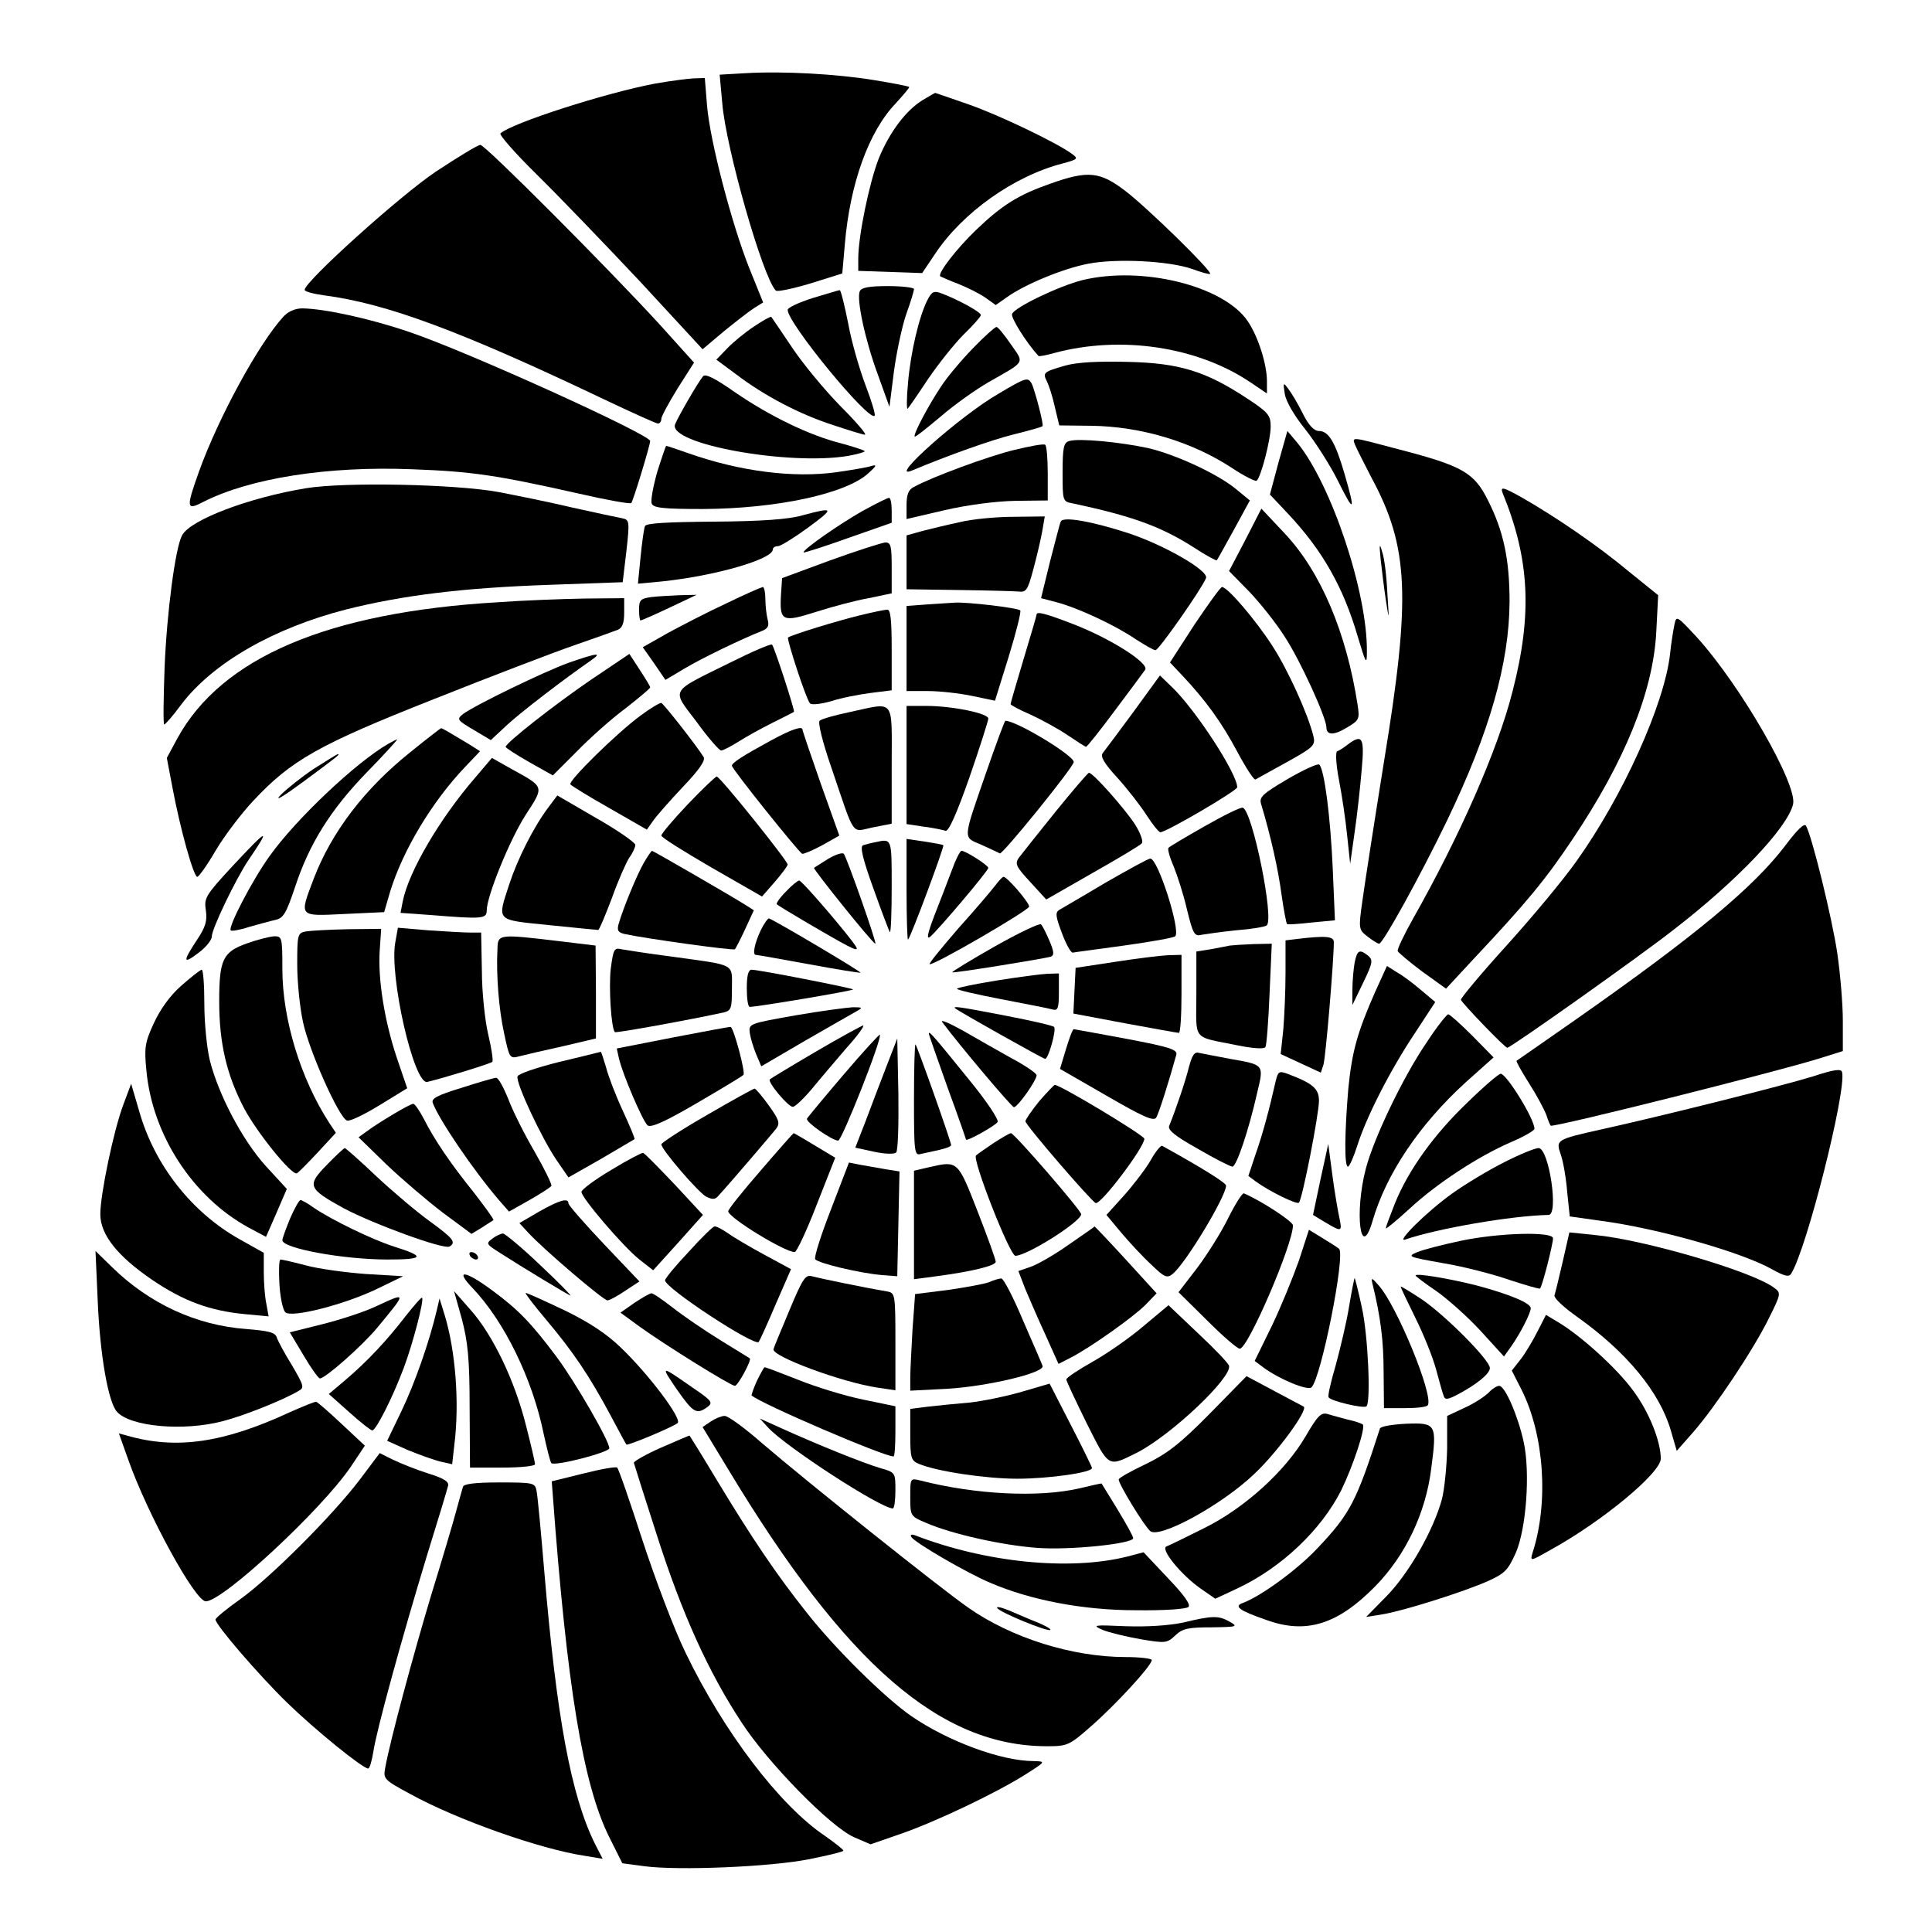 <?xml version="1.0" standalone="no"?>
<!DOCTYPE svg PUBLIC "-//W3C//DTD SVG 20010904//EN"
 "http://www.w3.org/TR/2001/REC-SVG-20010904/DTD/svg10.dtd">
<svg version="1.0" xmlns="http://www.w3.org/2000/svg"
 width="520pt" height="520pt" viewBox="0 0 520 520"
 preserveAspectRatio="xMidYMid meet">
<g transform="translate(0,520) scale(0.1,-0.1)"
fill="#000000" stroke="none">
<path d="M2006 5003 l-69 -4 7 -77 c10 -121 109 -468 144 -504 4 -4 46 5 93
19 l86 27 7 80 c14 162 64 302 137 378 21 23 38 43 36 44 -2 2 -43 10 -92 18
-102 17 -248 25 -349 19z"/>
<path d="M1763 4975 c-133 -25 -385 -106 -416 -134 -4 -4 40 -54 99 -112 58
-57 182 -186 276 -286 l169 -183 57 48 c32 26 68 54 82 63 l24 15 -38 94 c-47
119 -105 340 -113 436 l-6 74 -31 -1 c-17 -1 -63 -7 -103 -14z"/>
<path d="M2484 4931 c-46 -28 -90 -87 -119 -158 -25 -64 -55 -208 -55 -269 l0
-33 86 -3 86 -3 35 52 c73 110 211 209 343 243 41 11 43 13 25 26 -41 30 -195
104 -278 133 -49 17 -89 31 -90 31 -1 0 -16 -9 -33 -19z"/>
<path d="M1173 4738 c-97 -65 -353 -296 -353 -318 0 -5 24 -11 53 -15 167 -22
365 -95 751 -279 76 -36 142 -66 147 -66 5 0 9 6 9 13 0 6 20 43 44 82 l44 69
-91 101 c-139 152 -471 485 -484 485 -7 0 -61 -33 -120 -72z"/>
<path d="M2828 4706 c-86 -30 -130 -57 -201 -125 -52 -50 -105 -118 -96 -125
2 -1 24 -11 48 -20 25 -10 57 -26 73 -37 l28 -20 30 21 c49 35 151 77 218 90
76 15 218 8 281 -14 24 -9 46 -15 48 -13 6 7 -169 178 -228 223 -68 52 -100
56 -201 20z"/>
<path d="M2913 4446 c-63 -16 -182 -73 -189 -91 -4 -10 39 -78 71 -113 2 -2
21 2 43 8 179 48 384 17 526 -78 l46 -31 0 33 c0 46 -24 121 -52 162 -65 95
-284 149 -445 110z"/>
<path d="M2314 4416 c-9 -23 15 -133 49 -225 l31 -86 12 95 c7 52 22 122 33
154 12 33 21 63 21 68 0 4 -32 8 -70 8 -51 0 -72 -4 -76 -14z"/>
<path d="M2188 4398 c-38 -12 -68 -26 -68 -32 0 -36 218 -301 234 -285 3 3 -8
39 -24 81 -16 42 -38 117 -47 167 -10 50 -20 91 -23 90 -3 0 -35 -10 -72 -21z"/>
<path d="M2496 4392 c-22 -43 -45 -140 -52 -222 -4 -41 -4 -73 -1 -70 3 3 28
39 55 80 28 41 71 95 96 120 25 24 46 48 46 52 0 8 -60 41 -105 58 -21 8 -27
6 -39 -18z"/>
<path d="M763 4348 c-67 -73 -175 -272 -227 -416 -36 -101 -35 -107 13 -82
125 63 333 96 560 87 163 -6 228 -16 451 -66 74 -17 136 -28 139 -25 5 5 50
153 51 167 0 17 -488 239 -647 293 -105 36 -228 63 -289 64 -19 0 -38 -8 -51
-22z"/>
<path d="M2029 4321 c-24 -16 -57 -43 -72 -59 l-29 -30 54 -40 c75 -57 170
-107 260 -136 42 -14 81 -26 86 -26 6 0 -24 35 -67 78 -42 43 -101 114 -130
158 -29 43 -54 80 -55 81 -2 2 -23 -10 -47 -26z"/>
<path d="M2619 4263 c-31 -32 -70 -78 -86 -103 -34 -51 -76 -130 -71 -135 2
-2 33 23 70 54 37 32 95 73 128 92 102 58 97 50 61 102 -18 26 -35 47 -39 47
-4 0 -33 -26 -63 -57z"/>
<path d="M2867 4216 c-59 -17 -61 -19 -49 -43 5 -10 15 -40 21 -68 l12 -50 87
-1 c134 -2 270 -43 377 -113 33 -22 63 -37 67 -35 11 7 38 109 38 146 0 30 -6
38 -64 76 -111 73 -182 95 -321 98 -81 2 -136 -1 -168 -10z"/>
<path d="M1892 4187 c-14 -17 -67 -109 -75 -129 -20 -53 306 -112 466 -85 27
5 47 11 44 13 -3 3 -31 12 -64 21 -84 21 -191 73 -283 136 -57 40 -82 52 -88
44z"/>
<path d="M2687 4140 c-101 -58 -298 -233 -234 -207 103 43 216 83 276 98 41
10 76 20 77 22 4 4 -22 102 -30 116 -10 16 -15 15 -89 -29z"/>
<path d="M3458 4140 c3 -20 25 -58 54 -94 27 -34 67 -96 89 -140 44 -89 48
-85 18 18 -25 86 -43 116 -69 116 -13 0 -28 15 -44 48 -13 26 -31 56 -39 66
-13 18 -14 16 -9 -14z"/>
<path d="M3441 3955 l-23 -86 49 -52 c92 -98 148 -196 187 -329 22 -74 25 -79
25 -43 2 159 -95 450 -187 563 l-27 32 -24 -85z"/>
<path d="M2878 4013 c-15 -4 -18 -17 -18 -84 0 -78 0 -79 28 -84 159 -34 237
-62 326 -119 32 -21 60 -36 61 -34 2 2 22 39 46 82 l43 79 -34 28 c-49 42
-166 96 -240 113 -74 16 -186 27 -212 19z"/>
<path d="M3647 4003 c4 -10 24 -49 44 -88 101 -187 107 -321 34 -765 -26 -162
-52 -330 -58 -374 -11 -77 -10 -78 14 -97 13 -10 27 -19 31 -19 10 0 110 181
183 332 114 237 167 422 168 588 0 114 -16 190 -58 273 -37 75 -69 93 -238
137 -132 35 -128 35 -120 13z"/>
<path d="M2730 3989 c-67 -16 -220 -72 -271 -100 -14 -7 -19 -21 -19 -48 l0
-38 103 24 c61 14 137 24 190 25 l87 1 0 73 c0 40 -3 75 -7 77 -5 3 -42 -4
-83 -14z"/>
<path d="M1769 3930 c-11 -39 -18 -77 -15 -85 4 -12 30 -15 138 -15 199 1 386
41 446 97 21 19 23 23 8 19 -11 -4 -54 -11 -95 -17 -115 -16 -259 2 -398 51
-31 11 -58 20 -60 20 -1 0 -12 -32 -24 -70z"/>
<path d="M824 3886 c-153 -25 -312 -85 -334 -127 -18 -33 -41 -207 -47 -356
-3 -84 -4 -153 -1 -153 3 0 24 24 46 54 85 112 249 206 445 256 152 38 314 58
548 66 l195 7 10 84 c9 80 8 84 -11 88 -11 2 -72 15 -135 29 -63 15 -153 33
-200 42 -117 21 -412 27 -516 10z"/>
<path d="M4044 3874 c73 -178 81 -326 27 -535 -40 -158 -142 -389 -268 -612
-24 -43 -43 -82 -41 -87 2 -4 31 -29 66 -55 l64 -46 77 83 c140 149 191 211
262 317 142 211 219 400 227 562 l5 97 -78 63 c-85 71 -198 148 -289 200 -50
28 -58 30 -52 13z"/>
<path d="M2322 3825 c-62 -35 -164 -106 -159 -112 2 -1 56 16 120 39 l117 41
0 33 c0 19 -3 34 -7 34 -5 0 -36 -16 -71 -35z"/>
<path d="M2160 3813 c-38 -11 -111 -16 -237 -17 -127 -1 -184 -4 -187 -12 -3
-7 -8 -44 -12 -84 l-7 -71 64 6 c145 15 299 60 299 86 0 5 6 9 14 9 7 0 44 23
81 50 72 53 71 56 -15 33z"/>
<path d="M3352 3747 l-44 -84 53 -54 c29 -30 73 -85 97 -123 42 -64 111 -216
112 -243 0 -22 19 -23 54 -2 34 20 36 23 30 62 -30 194 -99 358 -196 461 l-63
67 -43 -84z"/>
<path d="M2585 3795 c-33 -7 -79 -18 -102 -24 l-43 -12 0 -73 0 -72 138 -2
c75 -1 148 -3 162 -4 22 -3 26 3 41 59 9 33 20 80 24 102 l7 41 -84 -1 c-45 0
-110 -6 -143 -14z"/>
<path d="M2855 3796 c-3 -6 -15 -55 -29 -108 l-24 -98 42 -11 c57 -15 158 -62
212 -99 25 -16 49 -30 54 -30 9 0 125 166 136 194 8 20 -111 88 -206 120 -101
33 -180 47 -185 32z"/>
<path d="M2235 3692 l-130 -48 -3 -45 c-4 -71 3 -75 94 -46 44 14 107 31 142
37 l62 13 0 68 c0 59 -2 69 -17 69 -10 -1 -76 -22 -148 -48z"/>
<path d="M3716 3695 c3 -27 9 -77 14 -110 9 -58 9 -57 4 20 -2 44 -8 94 -14
110 -7 25 -8 21 -4 -20z"/>
<path d="M1955 3576 c-50 -23 -121 -60 -158 -80 l-67 -38 31 -44 30 -44 52 31
c49 29 155 80 206 100 18 7 22 14 17 32 -3 12 -6 37 -6 55 0 17 -3 32 -7 32
-5 -1 -49 -20 -98 -44z"/>
<path d="M3215 3519 l-66 -102 34 -36 c62 -66 105 -125 147 -204 23 -43 45
-77 49 -75 3 2 42 23 85 47 72 40 77 45 71 70 -15 60 -68 177 -110 242 -45 70
-121 159 -136 159 -4 0 -37 -46 -74 -101z"/>
<path d="M1753 3593 c-29 -4 -33 -8 -33 -34 0 -16 2 -29 4 -29 2 0 37 15 77
34 l74 35 -45 -1 c-25 -1 -60 -3 -77 -5z"/>
<path d="M1339 3579 c-457 -27 -743 -149 -862 -367 l-28 -52 15 -79 c21 -112
57 -241 67 -241 4 0 27 32 49 70 23 39 69 100 102 135 102 109 176 151 485
273 153 61 323 126 378 145 55 19 108 38 118 42 12 5 17 18 17 46 l0 39 -107
-1 c-60 -1 -165 -5 -234 -10z"/>
<path d="M2493 3573 l-53 -4 0 -115 0 -114 58 0 c31 0 85 -6 118 -13 l62 -13
37 119 c20 65 34 121 31 124 -6 7 -143 23 -176 21 -14 -1 -49 -3 -77 -5z"/>
<path d="M2315 3544 c-58 -14 -186 -53 -194 -60 -4 -4 49 -167 59 -177 4 -5
30 -2 58 6 27 9 75 18 106 22 l56 7 0 109 c0 81 -3 109 -12 108 -7 0 -40 -7
-73 -15z"/>
<path d="M2790 3546 c0 -3 -16 -57 -35 -120 -19 -64 -35 -118 -35 -121 0 -3
25 -16 55 -29 30 -14 74 -38 99 -55 25 -17 47 -31 49 -31 3 0 38 44 78 98 40
53 76 102 81 109 13 17 -92 84 -193 123 -75 29 -99 35 -99 26z"/>
<path d="M4507 3520 c-3 -14 -9 -50 -12 -80 -15 -135 -127 -383 -252 -558 -36
-51 -122 -154 -190 -229 -68 -75 -122 -140 -121 -144 4 -10 118 -129 125 -129
9 0 355 245 448 318 171 132 305 273 321 337 13 52 -141 320 -259 450 -53 57
-55 59 -60 35z"/>
<path d="M1964 3416 c-164 -81 -157 -69 -89 -159 31 -43 61 -77 66 -77 5 0 26
11 47 24 20 13 62 36 92 51 30 15 56 28 57 29 3 3 -53 175 -59 181 -3 3 -54
-19 -114 -49z"/>
<path d="M1530 3416 c-66 -24 -250 -113 -284 -138 -17 -14 -16 -16 28 -42 l47
-28 44 41 c38 35 154 124 225 173 33 23 18 21 -60 -6z"/>
<path d="M1590 3370 c-98 -67 -228 -169 -229 -180 0 -3 28 -21 63 -41 l64 -36
64 64 c34 35 93 88 131 116 37 29 67 54 67 57 0 3 -13 24 -28 47 l-28 43 -104
-70z"/>
<path d="M3050 3283 c-40 -54 -77 -104 -82 -110 -7 -9 4 -28 40 -67 27 -30 62
-75 78 -100 16 -25 33 -46 37 -46 16 0 207 112 207 121 0 37 -114 212 -178
272 l-30 29 -72 -99z"/>
<path d="M1724 3274 c-64 -47 -194 -175 -189 -185 3 -4 50 -33 105 -64 l101
-58 17 24 c9 13 45 54 80 91 43 45 61 71 56 80 -16 27 -107 143 -114 146 -4 1
-29 -14 -56 -34z"/>
<path d="M2285 3283 c-38 -8 -74 -18 -79 -23 -5 -5 8 -58 32 -127 65 -191 52
-172 111 -160 l51 10 0 158 c0 183 11 169 -115 142z"/>
<path d="M2440 3141 l0 -159 46 -7 c26 -3 52 -9 59 -11 8 -3 30 46 64 143 28
81 51 153 51 159 0 14 -97 34 -167 34 l-53 0 0 -159z"/>
<path d="M2655 3123 c-65 -188 -64 -175 -13 -197 24 -11 46 -21 49 -23 7 -4
199 233 199 246 0 18 -154 111 -184 111 -2 0 -25 -62 -51 -137z"/>
<path d="M1105 3176 c-124 -99 -213 -216 -261 -342 -39 -103 -41 -100 83 -94
l107 5 16 55 c34 111 113 243 203 337 l39 41 -28 18 c-57 34 -73 44 -77 44 -1
0 -39 -29 -82 -64z"/>
<path d="M2075 3207 c-77 -42 -105 -60 -105 -68 0 -9 180 -233 189 -237 4 -1
28 9 54 23 l46 26 -50 140 c-27 77 -49 142 -49 145 0 11 -30 1 -85 -29z"/>
<path d="M1045 3198 c-87 -50 -249 -203 -320 -303 -46 -64 -112 -191 -104
-199 2 -3 25 1 49 9 25 7 57 16 71 19 22 5 29 17 53 88 38 116 95 208 194 310
47 48 83 88 81 88 -2 0 -13 -6 -24 -12z"/>
<path d="M3626 3195 c-10 -8 -23 -16 -27 -17 -5 -2 -3 -37 5 -78 8 -41 18
-109 22 -150 l8 -75 12 85 c7 47 15 122 19 168 8 88 2 98 -39 67z"/>
<path d="M845 3131 c-33 -22 -73 -54 -90 -71 -18 -19 7 -4 60 35 96 71 101 75
94 75 -2 0 -31 -18 -64 -39z"/>
<path d="M1279 3107 c-96 -111 -179 -253 -195 -333 l-6 -31 84 -6 c135 -11
148 -10 148 12 0 39 62 191 105 258 50 77 51 74 -36 122 l-55 31 -45 -53z"/>
<path d="M3467 3104 c-68 -40 -78 -49 -73 -67 27 -90 46 -176 55 -243 6 -43
13 -79 15 -81 1 -2 31 0 66 4 l63 6 -6 141 c-6 135 -22 263 -36 278 -3 4 -41
-13 -84 -38z"/>
<path d="M2840 3014 c-47 -58 -91 -114 -98 -123 -11 -16 -7 -24 31 -65 l43
-47 124 71 c69 39 129 75 133 80 5 4 -3 27 -18 51 -28 43 -113 139 -124 139
-3 0 -44 -48 -91 -106z"/>
<path d="M1851 3035 c-39 -41 -71 -79 -71 -84 0 -5 61 -43 135 -86 l136 -78
34 39 c19 22 34 42 35 47 0 10 -182 237 -191 237 -3 0 -39 -34 -78 -75z"/>
<path d="M1476 3027 c-40 -53 -83 -139 -105 -206 -33 -102 -39 -96 107 -111
70 -7 129 -13 132 -13 3 0 19 39 37 86 17 48 39 97 47 109 9 12 16 28 16 34 0
6 -47 39 -105 72 l-105 61 -24 -32z"/>
<path d="M3242 2976 c-51 -29 -95 -55 -97 -58 -3 -3 3 -25 14 -50 10 -25 27
-77 36 -117 16 -65 20 -72 39 -67 12 2 53 8 92 12 40 3 77 9 83 13 22 14 -38
309 -64 317 -6 2 -52 -21 -103 -50z"/>
<path d="M4805 2924 c-85 -112 -241 -242 -565 -469 -85 -59 -156 -109 -158
-110 -2 -2 13 -28 33 -60 20 -31 41 -70 47 -86 5 -16 11 -29 12 -29 29 0 598
143 719 180 l67 21 0 82 c0 45 -7 127 -15 182 -14 94 -68 314 -84 342 -4 9
-23 -9 -56 -53z"/>
<path d="M625 2868 c-72 -78 -76 -85 -71 -118 4 -28 0 -44 -24 -80 -39 -59
-38 -67 5 -34 19 14 35 34 35 43 0 21 63 152 98 205 62 91 55 89 -43 -16z"/>
<path d="M2355 2933 c-11 -2 -26 -6 -32 -8 -9 -3 -1 -37 28 -117 22 -62 42
-114 44 -117 3 -2 5 53 5 122 0 133 1 130 -45 120z"/>
<path d="M2440 2804 c0 -75 2 -135 4 -133 8 8 98 250 95 254 -2 2 -25 6 -51
10 l-48 7 0 -138z"/>
<path d="M1733 2878 c-19 -33 -56 -123 -68 -165 -5 -18 -1 -23 17 -27 54 -12
292 -45 296 -41 2 2 15 27 28 55 l23 50 -22 14 c-31 20 -249 146 -252 146 -2
0 -12 -15 -22 -32z"/>
<path d="M2230 2889 c-19 -12 -37 -23 -39 -25 -3 -3 158 -204 165 -204 5 0
-77 233 -85 242 -4 4 -22 -2 -41 -13z"/>
<path d="M2562 2858 c-11 -29 -32 -84 -47 -122 -19 -50 -22 -66 -11 -57 22 19
156 177 156 185 0 7 -61 46 -72 46 -4 0 -16 -24 -26 -52z"/>
<path d="M2975 2824 c-60 -36 -116 -68 -124 -73 -11 -7 -10 -17 7 -62 11 -30
24 -53 29 -53 4 1 67 9 138 19 72 10 134 21 138 25 16 14 -47 211 -67 209 -6
0 -60 -30 -121 -65z"/>
<path d="M2679 2817 c-9 -12 -53 -64 -99 -115 -45 -52 -80 -95 -78 -97 6 -7
268 145 268 155 0 11 -59 80 -69 80 -3 0 -13 -11 -22 -23z"/>
<path d="M2115 2800 c-16 -16 -27 -32 -24 -34 6 -6 152 -92 189 -111 23 -12
30 -13 24 -3 -17 28 -145 178 -153 178 -4 0 -20 -13 -36 -30z"/>
<path d="M2047 2695 c-16 -34 -22 -65 -13 -65 3 0 66 -11 142 -25 75 -14 138
-24 140 -23 2 3 -224 137 -246 146 -3 1 -14 -14 -23 -33z"/>
<path d="M2678 2653 c-65 -37 -116 -68 -115 -70 3 -3 243 36 265 42 10 4 9 13
-3 42 -9 21 -19 41 -23 45 -4 4 -60 -23 -124 -59z"/>
<path d="M823 2693 c-22 -4 -23 -9 -23 -89 0 -47 7 -117 16 -157 17 -77 96
-255 118 -263 7 -3 46 16 87 41 l75 46 -28 82 c-34 102 -51 213 -46 289 l4 58
-90 -1 c-50 -1 -101 -4 -113 -6z"/>
<path d="M1064 2664 c-17 -90 50 -384 86 -376 39 9 170 49 175 54 3 3 -2 36
-11 74 -9 38 -17 115 -17 171 l-2 103 -30 0 c-16 0 -67 3 -112 6 l-82 7 -7
-39z"/>
<path d="M665 2661 c-65 -23 -75 -43 -75 -156 0 -113 20 -198 67 -288 35 -66
128 -181 142 -175 4 2 29 27 56 56 l49 53 -18 27 c-77 119 -126 279 -126 414
0 85 -1 88 -22 88 -13 -1 -45 -9 -73 -19z"/>
<path d="M1339 2648 c-4 -74 4 -167 18 -230 14 -66 15 -68 41 -61 15 4 67 16
117 27 l89 21 0 125 -1 125 -99 12 c-160 19 -164 19 -165 -19z"/>
<path d="M3493 2673 l-33 -4 0 -87 c0 -48 -3 -117 -6 -153 l-7 -66 54 -25 54
-25 7 21 c6 18 28 280 28 330 0 16 -21 18 -97 9z"/>
<path d="M3310 2655 c-8 -2 -32 -6 -52 -10 l-38 -6 0 -114 c0 -130 -14 -113
113 -139 40 -8 70 -10 73 -4 3 5 8 69 11 143 l6 135 -49 -1 c-27 -1 -56 -3
-64 -4z"/>
<path d="M1644 2594 c-6 -51 1 -162 11 -172 3 -3 201 33 293 53 20 5 22 11 22
64 0 69 13 62 -160 86 -63 8 -125 18 -137 20 -20 5 -22 0 -29 -51z"/>
<path d="M3646 2609 c-3 -17 -6 -50 -6 -73 l0 -41 29 60 c26 54 27 61 13 73
-23 18 -29 15 -36 -19z"/>
<path d="M3000 2611 l-105 -16 -3 -61 -3 -62 138 -26 c76 -14 142 -26 146 -26
4 0 7 47 7 105 l0 105 -37 -1 c-21 -1 -85 -9 -143 -18z"/>
<path d="M3702 2532 c-49 -111 -63 -162 -73 -262 -10 -119 -11 -210 -1 -210 4
0 15 25 25 56 25 79 89 204 155 303 l55 84 -38 32 c-21 18 -50 40 -65 48 l-27
17 -31 -68z"/>
<path d="M488 2547 c-30 -26 -57 -64 -74 -101 -24 -52 -26 -66 -20 -127 16
-174 125 -341 275 -423 l47 -25 28 64 28 65 -57 62 c-63 70 -126 190 -150 283
-8 32 -15 101 -15 152 0 51 -3 93 -7 93 -5 -1 -29 -20 -55 -43z"/>
<path d="M2010 2540 c0 -27 3 -50 8 -50 21 0 282 44 278 47 -4 4 -254 53 -273
53 -9 0 -13 -16 -13 -50z"/>
<path d="M2683 2561 c-56 -9 -105 -19 -107 -22 -3 -3 50 -15 117 -28 67 -13
130 -25 140 -28 14 -4 17 3 17 46 l0 51 -32 -1 c-18 -1 -79 -9 -135 -18z"/>
<path d="M2140 2467 c-123 -22 -125 -22 -122 -47 2 -14 10 -40 17 -57 l14 -33
118 69 c65 37 127 73 138 79 18 10 17 11 -10 11 -16 -1 -86 -10 -155 -22z"/>
<path d="M2571 2486 c9 -8 237 -136 242 -136 9 0 31 79 24 86 -4 4 -62 17
-129 30 -124 24 -145 27 -137 20z"/>
<path d="M3839 2393 c-64 -94 -142 -258 -163 -339 -31 -119 -14 -250 18 -141
37 128 127 261 251 374 l75 67 -57 58 c-32 32 -61 58 -65 58 -4 0 -31 -34 -59
-77z"/>
<path d="M2536 2449 c47 -63 187 -229 193 -229 10 0 61 72 61 86 0 5 -30 26
-68 46 -37 21 -96 54 -132 75 -36 20 -60 30 -54 22z"/>
<path d="M1813 2408 l-153 -30 6 -27 c10 -43 64 -169 77 -180 9 -7 47 10 131
59 65 38 122 72 127 77 6 6 -25 122 -34 129 -1 1 -71 -12 -154 -28z"/>
<path d="M2195 2369 c-65 -38 -121 -72 -123 -74 -7 -7 50 -75 62 -74 6 0 29
22 51 48 22 27 64 76 93 110 30 33 50 61 45 61 -4 -1 -62 -32 -128 -71z"/>
<path d="M2869 2376 l-16 -53 125 -72 c97 -56 127 -70 134 -59 7 11 36 103 54
169 4 14 -18 21 -134 43 -76 14 -140 26 -142 26 -3 0 -12 -24 -21 -54z"/>
<path d="M2270 2307 c-52 -61 -96 -114 -98 -118 -4 -9 68 -59 84 -59 10 0 120
278 112 285 -1 2 -46 -47 -98 -108z"/>
<path d="M2500 2418 c0 -3 23 -68 50 -144 28 -76 50 -140 50 -141 0 -7 79 37
85 47 4 6 -30 57 -76 113 -94 116 -109 134 -109 125z"/>
<path d="M2386 2330 c-16 -41 -41 -107 -56 -147 l-28 -72 51 -11 c28 -6 54 -7
59 -2 5 5 7 76 6 158 l-3 149 -29 -75z"/>
<path d="M2460 2241 c0 -140 1 -152 18 -147 9 2 32 7 50 11 17 4 32 9 32 13 0
9 -91 266 -96 271 -2 2 -4 -64 -4 -148z"/>
<path d="M1506 2342 c-60 -15 -111 -32 -113 -39 -6 -16 66 -169 106 -227 l31
-45 88 50 c48 28 88 52 90 53 1 2 -13 36 -32 77 -19 41 -39 93 -45 117 -7 23
-13 42 -14 41 -1 0 -51 -13 -111 -27z"/>
<path d="M3200 2328 c-9 -37 -34 -111 -53 -158 -5 -11 16 -28 77 -62 46 -27
88 -48 93 -48 11 0 44 98 67 200 18 75 19 74 -73 90 -36 7 -74 14 -83 16 -13
4 -19 -5 -28 -38z"/>
<path d="M4880 2303 c-77 -24 -399 -105 -571 -143 -121 -27 -122 -28 -108 -68
6 -17 14 -61 17 -99 l7 -67 85 -12 c151 -20 377 -84 459 -130 34 -19 46 -22
52 -12 42 67 149 492 137 542 -2 10 -20 8 -78 -11z"/>
<path d="M3434 2292 c-18 -79 -35 -143 -54 -197 l-20 -60 20 -15 c34 -25 110
-63 116 -57 9 8 54 238 54 274 0 33 -16 47 -85 73 -22 8 -25 6 -31 -18z"/>
<path d="M3950 2233 c-89 -85 -159 -181 -196 -273 -13 -33 -24 -62 -24 -66 0
-3 28 20 63 52 74 69 188 143 274 180 35 15 63 31 63 36 0 26 -75 148 -91 148
-5 0 -45 -34 -89 -77z"/>
<path d="M1242 2272 c-66 -20 -82 -29 -77 -41 17 -45 107 -178 177 -260 l28
-32 55 31 c30 17 56 34 59 38 2 4 -18 45 -45 92 -27 46 -59 110 -71 142 -13
32 -27 58 -33 57 -5 0 -47 -12 -93 -27z"/>
<path d="M332 2227 c-26 -69 -62 -241 -62 -295 0 -55 46 -113 140 -177 84 -57
155 -83 249 -92 l64 -6 -6 33 c-4 18 -7 56 -7 85 l0 53 -66 37 c-128 72 -228
199 -269 343 l-22 75 -21 -56z"/>
<path d="M2797 2236 c-20 -25 -37 -49 -37 -54 0 -10 177 -215 189 -220 14 -5
131 150 131 173 0 9 -226 145 -241 145 -2 0 -21 -20 -42 -44z"/>
<path d="M1903 2199 c-68 -39 -123 -75 -123 -79 0 -14 99 -129 121 -141 17 -8
24 -8 33 3 33 36 143 165 155 180 11 15 8 24 -20 63 -18 25 -35 45 -38 45 -3
0 -61 -32 -128 -71z"/>
<path d="M1060 2202 c-25 -15 -57 -35 -70 -45 l-25 -18 75 -73 c42 -40 110
-98 152 -130 l77 -57 28 17 c15 10 30 19 31 20 2 2 -21 33 -50 71 -66 82 -108
144 -137 201 -12 23 -25 42 -29 41 -4 0 -27 -12 -52 -27z"/>
<path d="M2047 2049 c-48 -55 -87 -104 -87 -109 0 -17 152 -110 179 -110 5 0
32 57 59 127 l50 127 -55 33 c-30 18 -55 33 -57 33 -1 0 -41 -45 -89 -101z"/>
<path d="M2675 2124 c-22 -15 -44 -30 -48 -34 -11 -10 91 -270 106 -270 31 0
177 92 177 112 0 10 -180 218 -189 218 -4 0 -24 -12 -46 -26z"/>
<path d="M3097 2077 c-14 -24 -47 -67 -72 -95 l-47 -52 40 -48 c22 -26 58 -65
81 -86 35 -34 42 -37 57 -25 35 28 144 209 144 238 0 7 -60 45 -172 107 -3 2
-18 -15 -31 -39z"/>
<path d="M3554 2025 l-20 -95 33 -20 c44 -26 46 -26 38 12 -4 18 -13 70 -19
116 l-11 83 -21 -96z"/>
<path d="M880 2065 c-55 -56 -51 -64 45 -117 81 -43 270 -112 285 -103 18 11
11 21 -52 67 -35 25 -100 80 -145 122 -44 42 -83 76 -85 76 -2 0 -24 -20 -48
-45z"/>
<path d="M4049 2072 c-42 -21 -105 -59 -140 -84 -70 -50 -155 -135 -126 -124
84 29 284 64 385 66 28 0 1 180 -27 180 -9 0 -51 -17 -92 -38z"/>
<path d="M1645 2051 c-44 -26 -80 -53 -80 -59 0 -16 112 -147 156 -182 l37
-29 67 74 67 75 -77 83 c-43 45 -80 83 -84 84 -3 1 -42 -19 -86 -46z"/>
<path d="M2237 1946 c-27 -69 -46 -129 -43 -135 7 -11 121 -38 181 -43 l40 -3
3 141 3 141 -38 6 c-21 4 -51 9 -68 12 l-30 6 -48 -125z"/>
<path d="M2503 2059 l-43 -10 0 -146 0 -146 53 7 c100 13 167 29 167 40 0 6
-22 67 -49 136 -53 136 -53 136 -128 119z"/>
<path d="M3306 1922 c-19 -39 -57 -99 -84 -135 l-50 -65 77 -76 c42 -42 81
-76 88 -76 22 0 143 281 143 332 0 10 -83 65 -132 86 -4 2 -23 -28 -42 -66z"/>
<path d="M781 1921 c-11 -27 -21 -54 -21 -59 0 -22 164 -52 283 -52 99 0 103
8 17 35 -59 19 -166 71 -215 104 -16 12 -33 21 -36 21 -4 0 -16 -22 -28 -49z"/>
<path d="M1451 1939 l-53 -31 23 -25 c41 -45 203 -183 214 -183 6 0 27 12 48
26 l38 25 -96 101 c-52 55 -95 104 -95 109 0 16 -24 9 -79 -22z"/>
<path d="M1853 1830 c-35 -37 -63 -71 -63 -76 0 -21 240 -178 252 -166 3 4 24
50 46 102 l41 94 -72 39 c-39 21 -83 47 -98 58 -15 10 -31 19 -36 18 -4 0 -36
-31 -70 -69z"/>
<path d="M2875 1849 c-38 -27 -84 -53 -102 -59 l-32 -11 18 -47 c11 -26 35
-82 55 -125 l35 -78 33 17 c53 27 171 111 202 143 l29 30 -83 91 c-45 49 -83
89 -84 89 0 -1 -32 -23 -71 -50z"/>
<path d="M3496 1807 c-16 -45 -48 -124 -73 -176 l-46 -94 24 -18 c42 -31 119
-63 129 -53 26 26 92 357 74 373 -5 4 -25 17 -45 29 l-36 22 -27 -83z"/>
<path d="M1325 1866 c-18 -13 -16 -15 22 -39 62 -40 177 -109 188 -114 6 -3
-30 34 -80 81 -49 47 -95 85 -101 86 -5 0 -19 -6 -29 -14z"/>
<path d="M3930 1860 c-47 -10 -98 -23 -115 -30 -29 -12 -25 -13 70 -30 55 -9
135 -30 178 -45 43 -14 80 -25 82 -23 6 5 35 120 35 135 0 19 -147 15 -250 -7z"/>
<path d="M4206 1804 c-10 -44 -20 -84 -22 -90 -3 -7 25 -33 62 -59 133 -95
221 -202 251 -305 l16 -55 44 50 c58 66 163 223 204 307 33 66 33 68 14 82
-58 44 -352 130 -483 142 l-68 7 -18 -79z"/>
<path d="M263 1699 c6 -144 28 -273 52 -299 36 -40 179 -53 285 -25 55 14 163
57 203 81 17 9 15 14 -17 69 -20 32 -38 66 -41 75 -4 14 -22 18 -83 23 -134
10 -260 68 -361 167 l-44 43 6 -134z"/>
<path d="M1265 1820 c3 -5 11 -10 16 -10 6 0 7 5 4 10 -3 6 -11 10 -16 10 -6
0 -7 -4 -4 -10z"/>
<path d="M752 1745 c2 -36 9 -70 16 -77 16 -16 161 21 249 64 l68 33 -100 6
c-55 4 -128 14 -161 23 -34 9 -65 16 -69 16 -4 0 -5 -29 -3 -65z"/>
<path d="M1272 1733 c85 -89 161 -244 191 -391 9 -41 18 -77 21 -80 10 -9 156
29 156 40 0 20 -92 179 -142 246 -68 91 -103 127 -172 178 -74 55 -104 59 -54
7z"/>
<path d="M2125 1674 c-22 -53 -42 -100 -43 -105 -7 -19 185 -90 281 -104 l47
-7 0 131 c0 128 -1 131 -22 135 -60 10 -185 36 -203 41 -17 5 -25 -7 -60 -91z"/>
<path d="M3810 1767 c0 -2 25 -21 56 -42 30 -21 84 -69 119 -107 l63 -69 20
28 c25 36 52 89 52 102 0 14 -59 38 -145 61 -75 19 -165 34 -165 27z"/>
<path d="M2662 1749 c-13 -5 -63 -14 -111 -21 l-88 -11 -7 -96 c-3 -53 -6
-111 -6 -130 l0 -34 98 5 c107 6 266 43 258 62 -2 6 -26 61 -53 123 -26 62
-52 112 -58 112 -5 0 -20 -4 -33 -10z"/>
<path d="M3631 1683 c-7 -43 -24 -114 -36 -158 -13 -44 -22 -83 -19 -86 6 -10
95 -31 102 -24 12 12 4 195 -13 268 -9 42 -18 77 -19 77 -1 0 -8 -35 -15 -77z"/>
<path d="M3694 1745 c22 -90 30 -154 30 -237 l1 -98 57 0 c31 0 59 3 61 8 16
26 -83 267 -132 322 -19 22 -21 22 -17 5z"/>
<path d="M3770 1737 c0 -3 18 -40 39 -83 22 -44 47 -106 56 -139 9 -33 18 -66
21 -73 3 -10 11 -9 36 4 51 27 88 56 88 72 0 21 -117 139 -182 184 -32 21 -58
37 -58 35z"/>
<path d="M1243 1650 c16 -61 21 -106 21 -238 l1 -162 88 0 c48 0 87 4 87 9 0
5 -11 53 -25 107 -30 119 -89 242 -149 309 l-44 50 21 -75z"/>
<path d="M1470 1648 c74 -88 116 -151 172 -255 23 -43 42 -79 44 -81 3 -4 127
48 138 58 12 12 -79 132 -152 202 -40 39 -88 70 -154 102 -53 25 -99 46 -103
46 -3 0 22 -33 55 -72z"/>
<path d="M1707 1693 l-37 -26 52 -38 c71 -51 245 -159 256 -159 8 0 46 70 40
74 -2 1 -38 24 -81 50 -42 26 -99 65 -127 87 -27 21 -53 39 -57 38 -4 0 -25
-12 -46 -26z"/>
<path d="M1010 1683 c-30 -14 -94 -35 -142 -47 l-88 -22 37 -62 c20 -34 40
-62 44 -62 15 0 115 89 154 136 81 98 81 97 -5 57z"/>
<path d="M1092 1658 c-50 -65 -103 -122 -162 -172 l-45 -38 55 -49 c30 -27 58
-49 62 -49 10 0 55 89 85 169 24 64 55 182 49 188 -2 2 -21 -20 -44 -49z"/>
<path d="M1176 1675 c-21 -89 -60 -199 -95 -272 l-39 -81 56 -25 c32 -13 71
-27 88 -31 l31 -7 6 53 c14 113 3 252 -26 348 l-14 45 -7 -30z"/>
<path d="M3078 1631 c-36 -31 -98 -74 -137 -96 -39 -22 -71 -43 -71 -48 0 -4
25 -57 55 -118 61 -121 56 -118 135 -79 92 47 256 202 248 234 -2 7 -39 46
-83 87 l-80 76 -67 -56z"/>
<path d="M4139 1618 c-12 -24 -32 -58 -45 -75 l-25 -32 26 -51 c61 -121 74
-303 30 -439 -7 -24 -7 -24 51 9 139 77 294 206 294 244 0 47 -32 127 -75 184
-43 59 -142 149 -204 185 l-30 18 -22 -43z"/>
<path d="M1822 1460 c44 -63 53 -68 82 -47 16 12 12 17 -41 53 -86 60 -86 60
-41 -6z"/>
<path d="M2037 1483 c-9 -20 -15 -38 -14 -39 27 -23 355 -164 382 -164 3 0 5
30 5 68 l0 67 -87 18 c-49 10 -127 34 -174 53 -48 19 -88 34 -91 34 -2 0 -11
-17 -21 -37z"/>
<path d="M3255 1394 c-80 -81 -114 -107 -172 -135 -40 -19 -72 -37 -72 -41 -1
-11 69 -126 85 -139 25 -21 192 70 279 153 63 59 146 173 134 182 -2 1 -38 20
-79 42 l-75 40 -100 -102z"/>
<path d="M2750 1454 c-41 -12 -104 -25 -140 -29 -36 -3 -86 -8 -112 -11 l-48
-6 0 -69 c0 -63 2 -70 23 -79 47 -20 180 -40 265 -40 86 0 203 17 201 29 0 3
-26 56 -57 116 l-57 111 -75 -22z"/>
<path d="M4007 1452 c-10 -10 -38 -29 -65 -41 l-47 -22 0 -87 c-1 -48 -7 -109
-14 -137 -23 -84 -88 -198 -148 -260 l-56 -57 44 7 c55 9 218 60 285 90 44 20
53 29 74 76 28 65 39 216 21 298 -15 69 -50 151 -66 151 -6 0 -19 -8 -28 -18z"/>
<path d="M780 1399 c-179 -83 -306 -101 -438 -63 l-22 6 26 -73 c51 -144 179
-379 208 -379 46 0 311 246 390 362 l38 57 -62 58 c-34 32 -65 59 -69 60 -3 1
-35 -12 -71 -28z"/>
<path d="M3514 1334 c-55 -94 -164 -193 -273 -247 -48 -24 -93 -46 -101 -49
-19 -6 39 -77 92 -114 l39 -27 62 29 c116 55 223 156 277 263 32 66 66 168 58
177 -4 3 -21 9 -40 13 -18 5 -42 11 -54 15 -18 5 -27 -3 -60 -60z"/>
<path d="M1913 1374 l-22 -15 71 -117 c315 -522 569 -742 856 -742 55 0 60 2
120 55 65 57 162 162 162 177 0 4 -32 8 -70 8 -143 0 -307 51 -424 133 -76 53
-433 338 -553 441 -48 42 -94 76 -103 75 -8 0 -25 -7 -37 -15z"/>
<path d="M2068 1357 c50 -53 301 -216 335 -217 4 0 7 22 7 48 0 49 0 49 -42
61 -47 14 -168 63 -263 106 l-60 27 23 -25z"/>
<path d="M3714 1355 c-63 -196 -80 -229 -167 -321 -53 -57 -151 -129 -201
-148 -26 -9 -13 -20 62 -46 107 -39 192 -13 294 91 81 83 135 196 150 315 16
122 14 125 -68 122 -37 -2 -68 -7 -70 -13z"/>
<path d="M1780 1304 c-41 -18 -74 -37 -74 -41 1 -4 29 -93 63 -198 67 -209
138 -366 227 -501 70 -108 239 -281 303 -309 l44 -19 81 28 c95 33 257 110
336 160 55 35 55 35 23 36 -88 0 -231 53 -330 121 -71 49 -206 182 -282 279
-81 102 -146 198 -242 357 -39 65 -72 118 -73 119 0 1 -35 -14 -76 -32z"/>
<path d="M968 1217 c-74 -97 -239 -262 -321 -321 -37 -26 -67 -51 -67 -55 0
-14 115 -148 193 -224 74 -72 203 -177 218 -177 4 0 10 21 14 46 8 55 75 300
145 530 29 93 54 176 56 185 3 11 -11 20 -53 33 -32 10 -74 27 -95 37 l-36 18
-54 -72z"/>
<path d="M1570 1234 l-85 -21 3 -39 c38 -513 81 -775 151 -917 l36 -72 60 -8
c90 -12 338 -2 443 19 50 10 92 20 92 23 0 3 -23 21 -50 40 -122 82 -272 280
-374 491 -31 63 -83 201 -117 305 -34 105 -64 192 -68 195 -3 3 -44 -4 -91
-16z"/>
<path d="M2450 1171 c0 -51 0 -52 43 -70 69 -30 204 -60 297 -67 88 -7 260 11
260 26 0 5 -19 39 -42 77 -23 37 -42 69 -43 70 0 1 -27 -5 -60 -13 -109 -25
-278 -17 -427 21 -28 7 -28 7 -28 -44z"/>
<path d="M1246 1198 c-2 -7 -11 -38 -19 -68 -8 -30 -38 -131 -67 -225 -48
-160 -110 -390 -123 -462 -6 -31 -4 -33 66 -71 127 -70 351 -149 471 -167 l48
-8 -20 39 c-65 130 -104 342 -137 734 -9 107 -18 205 -21 218 -4 21 -9 22
-100 22 -67 0 -96 -4 -98 -12z"/>
<path d="M2453 1063 c9 -15 150 -97 212 -123 109 -47 251 -74 392 -74 76 -1
136 3 142 9 6 7 -13 33 -56 78 l-65 69 -46 -12 c-154 -38 -379 -16 -570 58 -9
3 -13 1 -9 -5z"/>
<path d="M2684 872 c7 -12 137 -65 143 -59 2 3 -13 11 -34 20 -21 8 -55 23
-76 32 -22 9 -36 12 -33 7z"/>
<path d="M3185 833 c-38 -8 -95 -12 -155 -10 -87 4 -92 3 -62 -10 17 -7 63
-18 102 -25 66 -11 71 -11 93 10 20 19 35 22 98 22 69 1 72 2 49 15 -30 17
-46 17 -125 -2z"/>
</g>
</svg>
